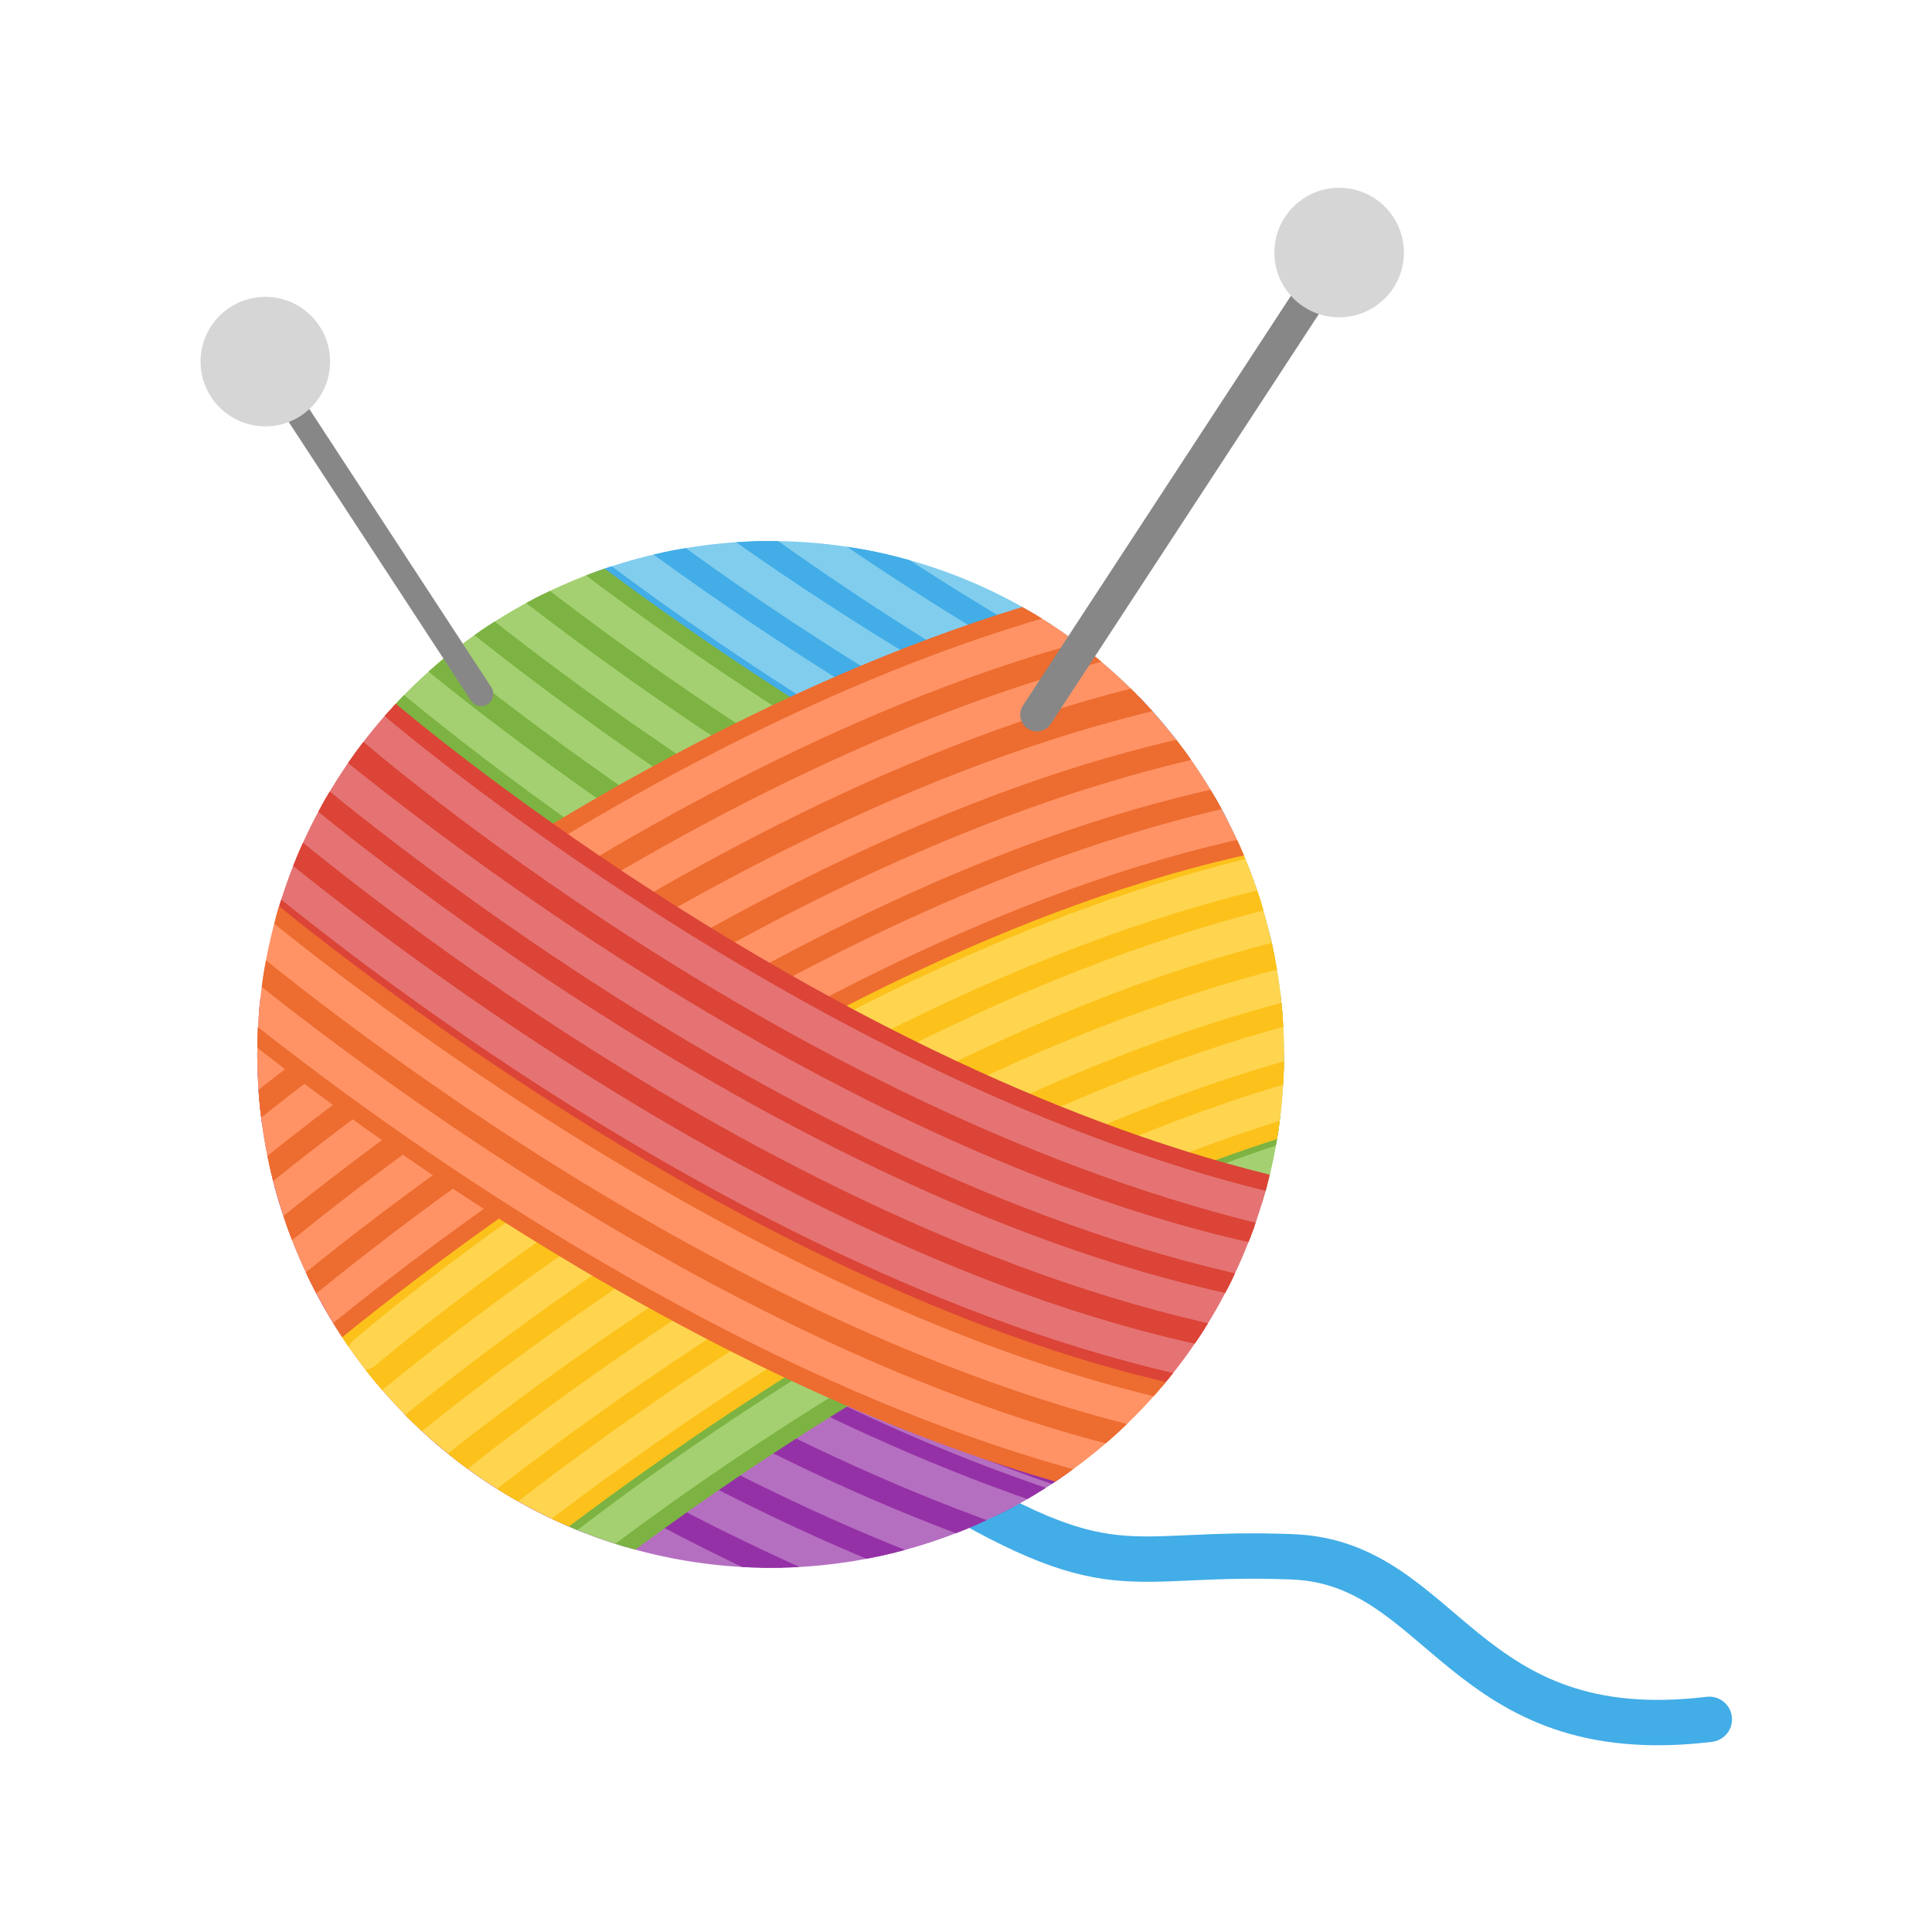 <?xml version="1.0" encoding="UTF-8" standalone="no"?>
<!DOCTYPE svg PUBLIC "-//W3C//DTD SVG 1.1//EN" "http://www.w3.org/Graphics/SVG/1.1/DTD/svg11.dtd">
<svg width="100%" height="100%" viewBox="0 0 128 128" version="1.1" xmlns="http://www.w3.org/2000/svg" xmlns:xlink="http://www.w3.org/1999/xlink" xml:space="preserve" xmlns:serif="http://www.serif.com/" style="fill-rule:evenodd;clip-rule:evenodd;stroke-linecap:round;stroke-linejoin:round;">
    <g transform="matrix(1.105,0,0,1.105,-9.922,-11.092)">
        <path d="M64.128,98.337C75.918,105.597 76.167,102.967 86.485,103.381C95.624,103.747 96.597,114.917 111.465,113.124" style="fill:none;fill-rule:nonzero;stroke:rgb(66,173,231);stroke-width:2.72px;"/>
        <g transform="matrix(1,0,0,1,11.932,10.034)">
            <clipPath id="_clip1">
                <circle cx="43.254" cy="63.224" r="30.78"/>
            </clipPath>
            <g clip-path="url(#_clip1)">
                <path d="M30.737,24.287C30.724,24.287 30.711,24.287 30.699,24.287C29.876,24.287 29.199,24.964 29.199,25.787C29.199,26.23 29.395,26.651 29.735,26.936C30.075,27.221 55.099,48.892 83.539,55.924C83.657,55.953 83.778,55.968 83.9,55.968C84.723,55.968 85.4,55.29 85.4,54.467C85.4,53.779 84.928,53.175 84.26,53.01C56.836,46.229 31.694,24.664 31.694,24.664C31.429,24.43 31.09,24.296 30.737,24.287Z" style="fill:rgb(129,205,238);fill-rule:nonzero;stroke:rgb(66,173,231);stroke-width:1px;stroke-linejoin:miter;"/>
                <path d="M26.428,25.344C26.412,25.344 26.397,25.343 26.381,25.343C25.558,25.343 24.881,26.02 24.881,26.843C24.881,27.284 25.076,27.703 25.412,27.988C25.748,28.273 54.755,53.708 84.86,59.49C84.953,59.508 85.048,59.517 85.143,59.517C85.966,59.517 86.643,58.84 86.643,58.017C86.643,57.3 86.13,56.678 85.426,56.543C56.6,51.006 27.383,25.725 27.383,25.725C27.12,25.49 26.781,25.355 26.428,25.344Z" style="fill:rgb(129,205,238);fill-rule:nonzero;stroke:rgb(66,173,231);stroke-width:1px;stroke-linejoin:miter;"/>
                <path d="M24.702,28.315C24.686,28.315 24.671,28.314 24.655,28.314C23.832,28.314 23.155,28.991 23.155,29.814C23.155,30.255 23.35,30.674 23.686,30.959C24.022,31.244 53.028,56.679 83.133,62.461C83.238,62.484 83.345,62.496 83.453,62.496C84.276,62.496 84.953,61.818 84.953,60.996C84.953,60.266 84.42,59.636 83.7,59.516C54.872,53.978 25.657,28.697 25.657,28.697C25.394,28.461 25.055,28.326 24.702,28.315Z" style="fill:rgb(164,208,113);fill-rule:nonzero;stroke:rgb(124,179,66);stroke-width:1px;stroke-linejoin:miter;"/>
                <path d="M22.975,31.383C22.96,31.383 22.945,31.382 22.93,31.382C22.108,31.382 21.43,32.059 21.43,32.882C21.43,33.323 21.625,33.742 21.961,34.027C22.297,34.312 51.304,59.747 81.41,65.53C81.516,65.553 81.624,65.565 81.733,65.565C82.556,65.565 83.233,64.888 83.233,64.065C83.233,63.334 82.698,62.704 81.976,62.585C53.148,57.047 23.93,31.766 23.93,31.766C23.667,31.53 23.328,31.394 22.975,31.383Z" style="fill:rgb(164,208,113);fill-rule:nonzero;stroke:rgb(124,179,66);stroke-width:1px;stroke-linejoin:miter;"/>
                <g transform="matrix(1,0,0,1,-10.635,28.942)">
                    <path d="M22.975,31.383C22.96,31.383 22.945,31.382 22.93,31.382C22.108,31.382 21.43,32.059 21.43,32.882C21.43,33.323 21.625,33.742 21.961,34.027C22.297,34.312 51.304,59.747 81.41,65.53C81.516,65.553 81.624,65.565 81.733,65.565C82.556,65.565 83.233,64.888 83.233,64.065C83.233,63.334 82.698,62.704 81.976,62.585C53.148,57.047 23.93,31.766 23.93,31.766C23.667,31.53 23.328,31.394 22.975,31.383Z" style="fill:rgb(181,111,193);fill-rule:nonzero;stroke:rgb(149,49,166);stroke-width:1px;stroke-linejoin:miter;"/>
                </g>
                <path d="M21.825,34.836C21.809,34.835 21.793,34.835 21.777,34.835C20.954,34.835 20.277,35.512 20.277,36.335C20.277,36.777 20.472,37.196 20.809,37.481C21.146,37.766 50.153,63.198 80.259,68.981C80.361,69.002 80.464,69.013 80.568,69.013C81.391,69.013 82.068,68.336 82.068,67.513C82.068,66.786 81.539,66.159 80.823,66.035C51.995,60.498 22.78,35.217 22.78,35.217C22.516,34.982 22.178,34.847 21.825,34.837L21.825,34.836Z" style="fill:rgb(164,208,113);fill-rule:nonzero;stroke:rgb(124,179,66);stroke-width:1px;stroke-linejoin:miter;"/>
                <path d="M20.291,38C20.275,38 20.26,37.999 20.244,37.999C19.421,37.999 18.744,38.676 18.744,39.499C18.744,39.941 18.939,40.36 19.276,40.645C19.613,40.93 48.618,66.362 78.723,72.145C78.821,72.165 78.92,72.175 79.019,72.175C79.842,72.175 80.519,71.497 80.519,70.675C80.519,69.953 79.999,69.329 79.289,69.199C50.462,63.662 21.246,38.381 21.246,38.381C20.982,38.146 20.644,38.011 20.291,38.001L20.291,38Z" style="fill:rgb(164,208,113);fill-rule:nonzero;stroke:rgb(124,179,66);stroke-width:1px;stroke-linejoin:miter;"/>
                <g>
                    <path d="M13.245,63.067C13.233,63.067 13.22,63.067 13.208,63.067C12.385,63.067 11.708,63.744 11.708,64.567C11.708,65.009 11.904,65.43 12.243,65.715C12.582,66 37.608,87.671 66.048,94.704C66.166,94.733 66.287,94.748 66.408,94.748C67.231,94.748 67.909,94.07 67.909,93.247C67.909,92.559 67.436,91.955 66.768,91.79C39.345,85.009 14.202,63.444 14.202,63.444C13.937,63.21 13.598,63.076 13.245,63.067Z" style="fill:rgb(181,111,193);fill-rule:nonzero;stroke:rgb(149,49,166);stroke-width:1px;stroke-linejoin:miter;"/>
                    <path d="M8.937,64.124C8.921,64.124 8.906,64.123 8.89,64.123C8.067,64.123 7.39,64.8 7.39,65.623C7.39,66.064 7.585,66.483 7.921,66.768C8.257,67.053 37.263,92.488 67.368,98.27C67.461,98.288 67.556,98.297 67.652,98.297C68.475,98.297 69.152,97.62 69.152,96.797C69.152,96.08 68.639,95.458 67.935,95.323C39.107,89.785 9.892,64.504 9.892,64.504C9.628,64.269 9.29,64.134 8.937,64.124Z" style="fill:rgb(181,111,193);fill-rule:nonzero;stroke:rgb(149,49,166);stroke-width:1px;stroke-linejoin:miter;"/>
                    <path d="M7.21,67.094C7.194,67.093 7.178,67.093 7.162,67.093C6.339,67.093 5.662,67.77 5.662,68.593C5.662,69.035 5.857,69.454 6.194,69.739C6.531,70.024 35.537,95.458 65.642,101.241C65.74,101.261 65.839,101.271 65.938,101.271C66.761,101.271 67.438,100.593 67.438,99.771C67.438,99.049 66.918,98.425 66.208,98.295C37.381,92.758 8.165,67.477 8.165,67.477C7.902,67.241 7.563,67.105 7.21,67.094Z" style="fill:rgb(181,111,193);fill-rule:nonzero;stroke:rgb(149,49,166);stroke-width:1px;stroke-linejoin:miter;"/>
                    <path d="M5.483,70.163C5.468,70.163 5.454,70.162 5.439,70.162C4.617,70.162 3.939,70.839 3.939,71.662C3.939,72.103 4.134,72.522 4.47,72.807C4.806,73.092 33.812,98.527 63.917,104.309C64.023,104.332 64.131,104.344 64.24,104.344C65.063,104.344 65.74,103.667 65.74,102.844C65.74,102.113 65.205,101.483 64.483,101.364C35.656,95.826 6.438,70.545 6.438,70.545C6.175,70.309 5.836,70.174 5.483,70.163Z" style="fill:rgb(181,111,193);fill-rule:nonzero;stroke:rgb(149,49,166);stroke-width:1px;stroke-linejoin:miter;"/>
                    <path d="M4.333,73.616C4.317,73.616 4.302,73.615 4.286,73.615C3.463,73.615 2.786,74.292 2.786,75.115C2.786,75.556 2.981,75.975 3.317,76.26C3.653,76.545 32.662,101.977 62.767,107.76C62.875,107.784 62.985,107.796 63.095,107.796C63.918,107.796 64.595,107.119 64.595,106.296C64.595,105.562 64.056,104.93 63.331,104.815C34.504,99.278 5.288,73.997 5.288,73.997C5.025,73.762 4.686,73.627 4.333,73.616Z" style="fill:rgb(181,111,193);fill-rule:nonzero;stroke:rgb(149,49,166);stroke-width:1px;stroke-linejoin:miter;"/>
                    <path d="M2.8,76.78C2.784,76.78 2.769,76.779 2.753,76.779C1.93,76.779 1.253,77.456 1.253,78.279C1.253,78.72 1.448,79.139 1.784,79.424C2.12,79.709 31.127,105.141 61.231,110.924C61.336,110.947 61.443,110.959 61.551,110.959C62.374,110.959 63.051,110.281 63.051,109.459C63.051,108.729 62.518,108.099 61.798,107.979C32.97,102.442 3.755,77.161 3.755,77.161C3.492,76.926 3.153,76.791 2.8,76.78Z" style="fill:rgb(181,111,193);fill-rule:nonzero;stroke:rgb(149,49,166);stroke-width:1px;stroke-linejoin:miter;"/>
                </g>
                <g>
                    <path d="M43.212,7.474L43.174,7.474C42.351,7.474 41.674,8.151 41.674,8.974C41.674,9.416 41.87,9.837 42.209,10.122C42.548,10.407 67.574,32.078 96.014,39.11C96.132,39.139 96.253,39.154 96.374,39.154C97.197,39.154 97.875,38.476 97.875,37.653C97.875,36.965 97.402,36.361 96.734,36.196C69.312,29.416 44.169,7.851 44.169,7.851C43.904,7.617 43.565,7.483 43.212,7.474Z" style="fill:rgb(129,205,238);fill-rule:nonzero;stroke:rgb(66,173,231);stroke-width:1px;stroke-linejoin:miter;"/>
                    <path d="M38.903,8.53C38.887,8.529 38.871,8.529 38.855,8.529C38.032,8.529 37.355,9.206 37.355,10.029C37.355,10.471 37.55,10.89 37.887,11.175C38.224,11.46 67.229,36.894 97.334,42.677C97.427,42.695 97.522,42.704 97.618,42.704C98.441,42.704 99.118,42.027 99.118,41.204C99.118,40.487 98.605,39.865 97.901,39.73C69.074,34.192 39.858,8.91 39.858,8.91C39.594,8.675 39.256,8.54 38.903,8.53Z" style="fill:rgb(129,205,238);fill-rule:nonzero;stroke:rgb(66,173,231);stroke-width:1px;stroke-linejoin:miter;"/>
                    <path d="M37.176,11.501C37.16,11.5 37.144,11.5 37.128,11.5C36.305,11.5 35.628,12.177 35.628,13C35.628,13.442 35.823,13.861 36.16,14.146C36.497,14.431 65.503,39.865 95.608,45.648C95.706,45.668 95.805,45.678 95.904,45.678C96.727,45.678 97.404,45 97.404,44.178C97.404,43.456 96.884,42.832 96.174,42.702C67.347,37.165 38.131,11.884 38.131,11.884C37.868,11.648 37.529,11.512 37.176,11.501Z" style="fill:rgb(129,205,238);fill-rule:nonzero;stroke:rgb(66,173,231);stroke-width:1px;stroke-linejoin:miter;"/>
                    <path d="M35.45,14.57C35.435,14.57 35.42,14.569 35.405,14.569C34.583,14.569 33.905,15.246 33.905,16.069C33.905,16.51 34.1,16.929 34.436,17.214C34.772,17.499 63.778,42.933 93.883,48.716C93.988,48.739 94.095,48.751 94.203,48.751C95.026,48.751 95.703,48.073 95.703,47.251C95.703,46.521 95.17,45.891 94.45,45.771C65.622,40.233 36.405,14.952 36.405,14.952C36.142,14.716 35.803,14.58 35.45,14.569L35.45,14.57Z" style="fill:rgb(129,205,238);fill-rule:nonzero;stroke:rgb(66,173,231);stroke-width:1px;stroke-linejoin:miter;"/>
                    <path d="M34.3,18.023C34.284,18.023 34.269,18.022 34.253,18.022C33.43,18.022 32.753,18.699 32.753,19.522C32.753,19.963 32.948,20.382 33.284,20.667C33.62,20.952 62.628,46.384 92.733,52.167C92.841,52.191 92.951,52.203 93.061,52.203C93.884,52.203 94.561,51.526 94.561,50.703C94.561,49.969 94.022,49.337 93.297,49.222C64.47,43.684 35.254,18.403 35.254,18.403C34.99,18.168 34.652,18.033 34.299,18.023L34.3,18.023Z" style="fill:rgb(129,205,238);fill-rule:nonzero;stroke:rgb(66,173,231);stroke-width:1px;stroke-linejoin:miter;"/>
                    <path d="M32.766,21.187C32.75,21.187 32.735,21.186 32.719,21.186C31.896,21.186 31.219,21.863 31.219,22.686C31.219,23.127 31.414,23.546 31.75,23.831C32.086,24.116 61.093,49.548 91.198,55.331C91.304,55.354 91.412,55.366 91.521,55.366C92.344,55.366 93.021,54.689 93.021,53.866C93.021,53.135 92.486,52.505 91.764,52.386C62.937,46.848 33.721,21.567 33.721,21.567C33.457,21.332 33.119,21.197 32.766,21.187Z" style="fill:rgb(129,205,238);fill-rule:nonzero;stroke:rgb(66,173,231);stroke-width:1px;stroke-linejoin:miter;"/>
                </g>
                <g>
                    <path d="M27.614,97.806C27.602,97.806 27.589,97.806 27.577,97.806C26.754,97.806 26.077,97.129 26.077,96.306C26.077,95.864 26.273,95.443 26.612,95.158C26.951,94.873 51.976,73.202 80.416,66.169C80.534,66.14 80.655,66.125 80.777,66.125C81.6,66.125 82.278,66.803 82.278,67.626C82.278,68.315 81.805,68.919 81.137,69.084C53.713,75.864 28.571,97.429 28.571,97.429C28.306,97.663 27.967,97.797 27.614,97.806Z" style="fill:rgb(164,208,113);fill-rule:nonzero;stroke:rgb(124,179,66);stroke-width:1px;stroke-linejoin:miter;"/>
                    <path d="M23.305,96.75C23.289,96.751 23.273,96.751 23.257,96.751C22.434,96.751 21.757,96.074 21.757,95.251C21.757,94.809 21.952,94.39 22.289,94.105C22.626,93.82 51.632,68.385 81.737,62.603C81.83,62.585 81.925,62.576 82.02,62.576C82.843,62.576 83.52,63.253 83.52,64.076C83.52,64.793 83.007,65.415 82.303,65.55C53.476,71.088 24.26,96.37 24.26,96.37C23.996,96.605 23.658,96.74 23.305,96.75Z" style="fill:rgb(255,213,79);fill-rule:nonzero;stroke:rgb(252,194,27);stroke-width:1px;stroke-linejoin:miter;"/>
                    <path d="M21.578,93.779C21.562,93.779 21.547,93.78 21.531,93.78C20.708,93.78 20.031,93.103 20.031,92.28C20.031,91.838 20.226,91.419 20.563,91.134C20.9,90.849 49.905,65.415 80.01,59.632C80.103,59.614 80.198,59.605 80.294,59.605C81.116,59.605 81.794,60.282 81.794,61.105C81.794,61.821 81.28,62.443 80.577,62.578C51.749,68.115 22.534,93.396 22.534,93.396C22.271,93.632 21.932,93.768 21.578,93.779Z" style="fill:rgb(255,213,79);fill-rule:nonzero;stroke:rgb(252,194,27);stroke-width:1px;stroke-linejoin:miter;"/>
                    <path d="M19.852,90.71C19.837,90.71 19.822,90.711 19.807,90.711C18.985,90.711 18.307,90.034 18.307,89.211C18.307,88.77 18.502,88.351 18.838,88.066C19.174,87.781 48.181,62.346 78.285,56.564C78.39,56.541 78.497,56.529 78.605,56.529C79.428,56.529 80.105,57.207 80.105,58.029C80.105,58.759 79.572,59.389 78.852,59.509C50.025,65.047 20.807,90.328 20.807,90.328C20.544,90.564 20.205,90.699 19.852,90.71Z" style="fill:rgb(255,213,79);fill-rule:nonzero;stroke:rgb(252,194,27);stroke-width:1px;stroke-linejoin:miter;"/>
                    <path d="M18.702,87.257C18.686,87.257 18.671,87.258 18.655,87.258C17.832,87.258 17.155,86.581 17.155,85.758C17.155,85.317 17.35,84.898 17.686,84.613C18.022,84.328 47.03,58.896 77.136,53.113C77.244,53.089 77.354,53.077 77.464,53.077C78.287,53.077 78.964,53.754 78.964,54.577C78.964,55.311 78.425,55.943 77.7,56.058C48.872,61.596 19.657,86.877 19.657,86.877C19.393,87.112 19.055,87.247 18.702,87.257Z" style="fill:rgb(255,213,79);fill-rule:nonzero;stroke:rgb(252,194,27);stroke-width:1px;stroke-linejoin:miter;"/>
                    <path d="M17.168,84.093C17.153,84.093 17.138,84.094 17.122,84.094C16.299,84.094 15.622,83.417 15.622,82.594C15.622,82.153 15.817,81.734 16.153,81.449C16.489,81.164 45.495,55.732 75.6,49.949C75.706,49.926 75.814,49.914 75.923,49.914C76.746,49.914 77.423,50.591 77.423,51.414C77.423,52.145 76.888,52.775 76.166,52.894C47.34,58.432 18.123,83.712 18.123,83.712C17.86,83.947 17.521,84.082 17.168,84.093Z" style="fill:rgb(255,213,79);fill-rule:nonzero;stroke:rgb(252,194,27);stroke-width:1px;stroke-linejoin:miter;"/>
                </g>
                <g>
                    <path d="M18.936,82.62C18.923,82.62 18.91,82.62 18.898,82.62C18.075,82.62 17.398,81.943 17.398,81.12C17.398,80.677 17.594,80.256 17.934,79.971C18.274,79.686 43.298,58.015 71.738,50.983C71.856,50.954 71.977,50.939 72.099,50.939C72.922,50.939 73.599,51.617 73.599,52.44C73.599,53.128 73.127,53.732 72.459,53.897C45.035,60.678 19.893,82.243 19.893,82.243C19.628,82.477 19.289,82.611 18.936,82.62Z" style="fill:rgb(255,213,79);fill-rule:nonzero;stroke:rgb(252,194,27);stroke-width:1px;stroke-linejoin:miter;"/>
                    <path d="M14.627,81.563C14.611,81.563 14.596,81.564 14.58,81.564C13.757,81.564 13.08,80.887 13.08,80.064C13.08,79.623 13.275,79.204 13.611,78.919C13.947,78.634 42.954,53.199 73.059,47.417C73.152,47.399 73.247,47.39 73.342,47.39C74.165,47.39 74.842,48.067 74.842,48.89C74.842,49.607 74.329,50.229 73.625,50.364C44.798,55.9 15.582,81.182 15.582,81.182C15.319,81.417 14.98,81.552 14.627,81.563Z" style="fill:rgb(255,147,101);fill-rule:nonzero;stroke:rgb(237,108,48);stroke-width:1px;stroke-linejoin:miter;"/>
                    <path d="M12.9,78.592C12.885,78.592 12.87,78.593 12.854,78.593C12.031,78.593 11.354,77.916 11.354,77.093C11.354,76.652 11.549,76.233 11.885,75.948C12.221,75.663 41.227,50.228 71.332,44.446C71.437,44.423 71.544,44.411 71.652,44.411C72.475,44.411 73.152,45.089 73.152,45.911C73.152,46.641 72.619,47.271 71.899,47.391C43.07,52.93 13.856,78.21 13.856,78.21C13.592,78.446 13.254,78.581 12.9,78.592Z" style="fill:rgb(255,147,101);fill-rule:nonzero;stroke:rgb(237,108,48);stroke-width:1px;stroke-linejoin:miter;"/>
                    <path d="M11.174,75.524C11.159,75.524 11.144,75.525 11.129,75.525C10.307,75.525 9.629,74.848 9.629,74.025C9.629,73.584 9.824,73.165 10.16,72.88C10.496,72.595 39.503,47.16 69.608,41.378C69.714,41.355 69.822,41.343 69.931,41.343C70.754,41.343 71.431,42.02 71.431,42.843C71.431,43.574 70.896,44.204 70.174,44.323C41.347,49.86 12.129,75.14 12.129,75.14C11.866,75.376 11.527,75.512 11.174,75.523L11.174,75.524Z" style="fill:rgb(255,147,101);fill-rule:nonzero;stroke:rgb(237,108,48);stroke-width:1px;stroke-linejoin:miter;"/>
                    <path d="M10.024,72.07C10.008,72.07 9.993,72.071 9.977,72.071C9.154,72.071 8.477,71.394 8.477,70.571C8.477,70.13 8.672,69.711 9.008,69.426C9.344,69.141 38.352,43.709 68.458,37.926C68.56,37.905 68.663,37.894 68.767,37.894C69.59,37.894 70.267,38.571 70.267,39.394C70.267,40.121 69.738,40.748 69.022,40.872C40.194,46.409 10.979,71.69 10.979,71.69C10.715,71.925 10.377,72.06 10.024,72.07Z" style="fill:rgb(255,147,101);fill-rule:nonzero;stroke:rgb(237,108,48);stroke-width:1px;stroke-linejoin:miter;"/>
                    <path d="M8.49,68.907C8.474,68.907 8.459,68.908 8.443,68.908C7.62,68.908 6.943,68.231 6.943,67.408C6.943,66.966 7.138,66.547 7.475,66.262C7.812,65.977 36.817,40.545 66.922,34.762C67.02,34.742 67.119,34.732 67.218,34.732C68.041,34.732 68.718,35.41 68.718,36.232C68.718,36.954 68.198,37.578 67.488,37.708C38.661,43.245 9.445,68.526 9.445,68.526C9.181,68.761 8.843,68.896 8.49,68.906L8.49,68.907Z" style="fill:rgb(255,147,101);fill-rule:nonzero;stroke:rgb(237,108,48);stroke-width:1px;stroke-linejoin:miter;"/>
                </g>
                <g>
                    <path d="M19.483,42.186L19.445,42.186C18.622,42.186 17.945,42.863 17.945,43.686C17.945,44.128 18.141,44.549 18.48,44.834C18.819,45.119 43.845,66.79 72.285,73.822C72.403,73.851 72.524,73.866 72.645,73.866C73.468,73.866 74.146,73.188 74.146,72.365C74.146,71.677 73.673,71.073 73.005,70.908C45.583,64.128 20.44,42.562 20.44,42.562C20.175,42.328 19.836,42.195 19.483,42.186Z" style="fill:rgb(229,115,115);fill-rule:nonzero;stroke:rgb(219,68,55);stroke-width:1px;stroke-linejoin:miter;"/>
                    <path d="M15.174,43.242C15.158,43.241 15.142,43.241 15.126,43.241C14.303,43.241 13.626,43.918 13.626,44.741C13.626,45.183 13.821,45.602 14.158,45.887C14.495,46.172 43.501,71.606 73.605,77.389C73.698,77.407 73.793,77.416 73.889,77.416C74.712,77.416 75.39,76.738 75.39,75.915C75.39,75.198 74.876,74.576 74.172,74.441C45.345,68.904 16.129,43.623 16.129,43.623C15.865,43.388 15.527,43.253 15.174,43.243L15.174,43.242Z" style="fill:rgb(229,115,115);fill-rule:nonzero;stroke:rgb(219,68,55);stroke-width:1px;stroke-linejoin:miter;"/>
                    <path d="M13.447,46.213C13.432,46.213 13.417,46.212 13.401,46.212C12.578,46.212 11.901,46.889 11.901,47.712C11.901,48.153 12.096,48.572 12.432,48.857C12.768,49.142 41.774,74.577 71.879,80.359C71.985,80.382 72.093,80.394 72.202,80.394C73.025,80.394 73.702,79.717 73.702,78.894C73.702,78.163 73.167,77.533 72.445,77.414C43.618,71.877 14.402,46.596 14.402,46.596C14.139,46.36 13.8,46.224 13.447,46.213Z" style="fill:rgb(229,115,115);fill-rule:nonzero;stroke:rgb(219,68,55);stroke-width:1px;stroke-linejoin:miter;"/>
                    <path d="M11.72,49.281C11.705,49.281 11.69,49.28 11.675,49.28C10.852,49.28 10.175,49.957 10.175,50.78C10.175,51.222 10.37,51.641 10.707,51.926C11.044,52.211 40.049,77.645 70.154,83.428C70.247,83.446 70.342,83.455 70.438,83.455C71.26,83.455 71.938,82.778 71.938,81.955C71.938,81.239 71.424,80.617 70.721,80.482C41.894,74.945 12.676,49.664 12.676,49.664C12.413,49.428 12.074,49.292 11.721,49.281L11.72,49.281Z" style="fill:rgb(229,115,115);fill-rule:nonzero;stroke:rgb(219,68,55);stroke-width:1px;stroke-linejoin:miter;"/>
                    <path d="M10.57,52.734C10.554,52.734 10.539,52.733 10.523,52.733C9.7,52.733 9.023,53.41 9.023,54.233C9.023,54.675 9.218,55.094 9.555,55.379C9.892,55.664 38.899,81.096 69.004,86.879C69.112,86.903 69.222,86.915 69.332,86.915C70.155,86.915 70.832,86.238 70.832,85.415C70.832,84.681 70.293,84.049 69.568,83.934C40.741,78.396 11.525,53.115 11.525,53.115C11.261,52.88 10.923,52.745 10.57,52.735L10.57,52.734Z" style="fill:rgb(255,147,101);fill-rule:nonzero;stroke:rgb(237,108,48);stroke-width:1px;stroke-linejoin:miter;"/>
                    <path d="M9.037,55.898C9.021,55.897 9.005,55.897 8.989,55.897C8.166,55.897 7.489,56.574 7.489,57.397C7.489,57.839 7.684,58.258 8.021,58.543C8.358,58.828 37.364,84.26 67.469,90.043C67.575,90.066 67.683,90.078 67.792,90.078C68.615,90.078 69.292,89.401 69.292,88.578C69.292,87.847 68.757,87.217 68.035,87.098C39.208,81.56 9.992,56.279 9.992,56.279C9.728,56.044 9.39,55.909 9.037,55.899L9.037,55.898Z" style="fill:rgb(255,147,101);fill-rule:nonzero;stroke:rgb(237,108,48);stroke-width:1px;stroke-linejoin:miter;"/>
                </g>
            </g>
        </g>
        <path d="M89.27,25.18L71.148,52.89" style="fill:none;fill-rule:nonzero;stroke:rgb(135,135,135);stroke-width:2px;stroke-linejoin:miter;"/>
        <circle cx="89.27" cy="25.18" r="3.883" style="fill:rgb(214,214,214);"/>
        <path d="M24.615,31.444L37.827,51.647" style="fill:none;fill-rule:nonzero;stroke:rgb(135,135,135);stroke-width:1.46px;stroke-linejoin:miter;"/>
        <g transform="matrix(-1,0,0,1,0,0)">
            <circle cx="-24.888" cy="31.718" r="3.883" style="fill:rgb(214,214,214);"/>
        </g>
    </g>
</svg>
